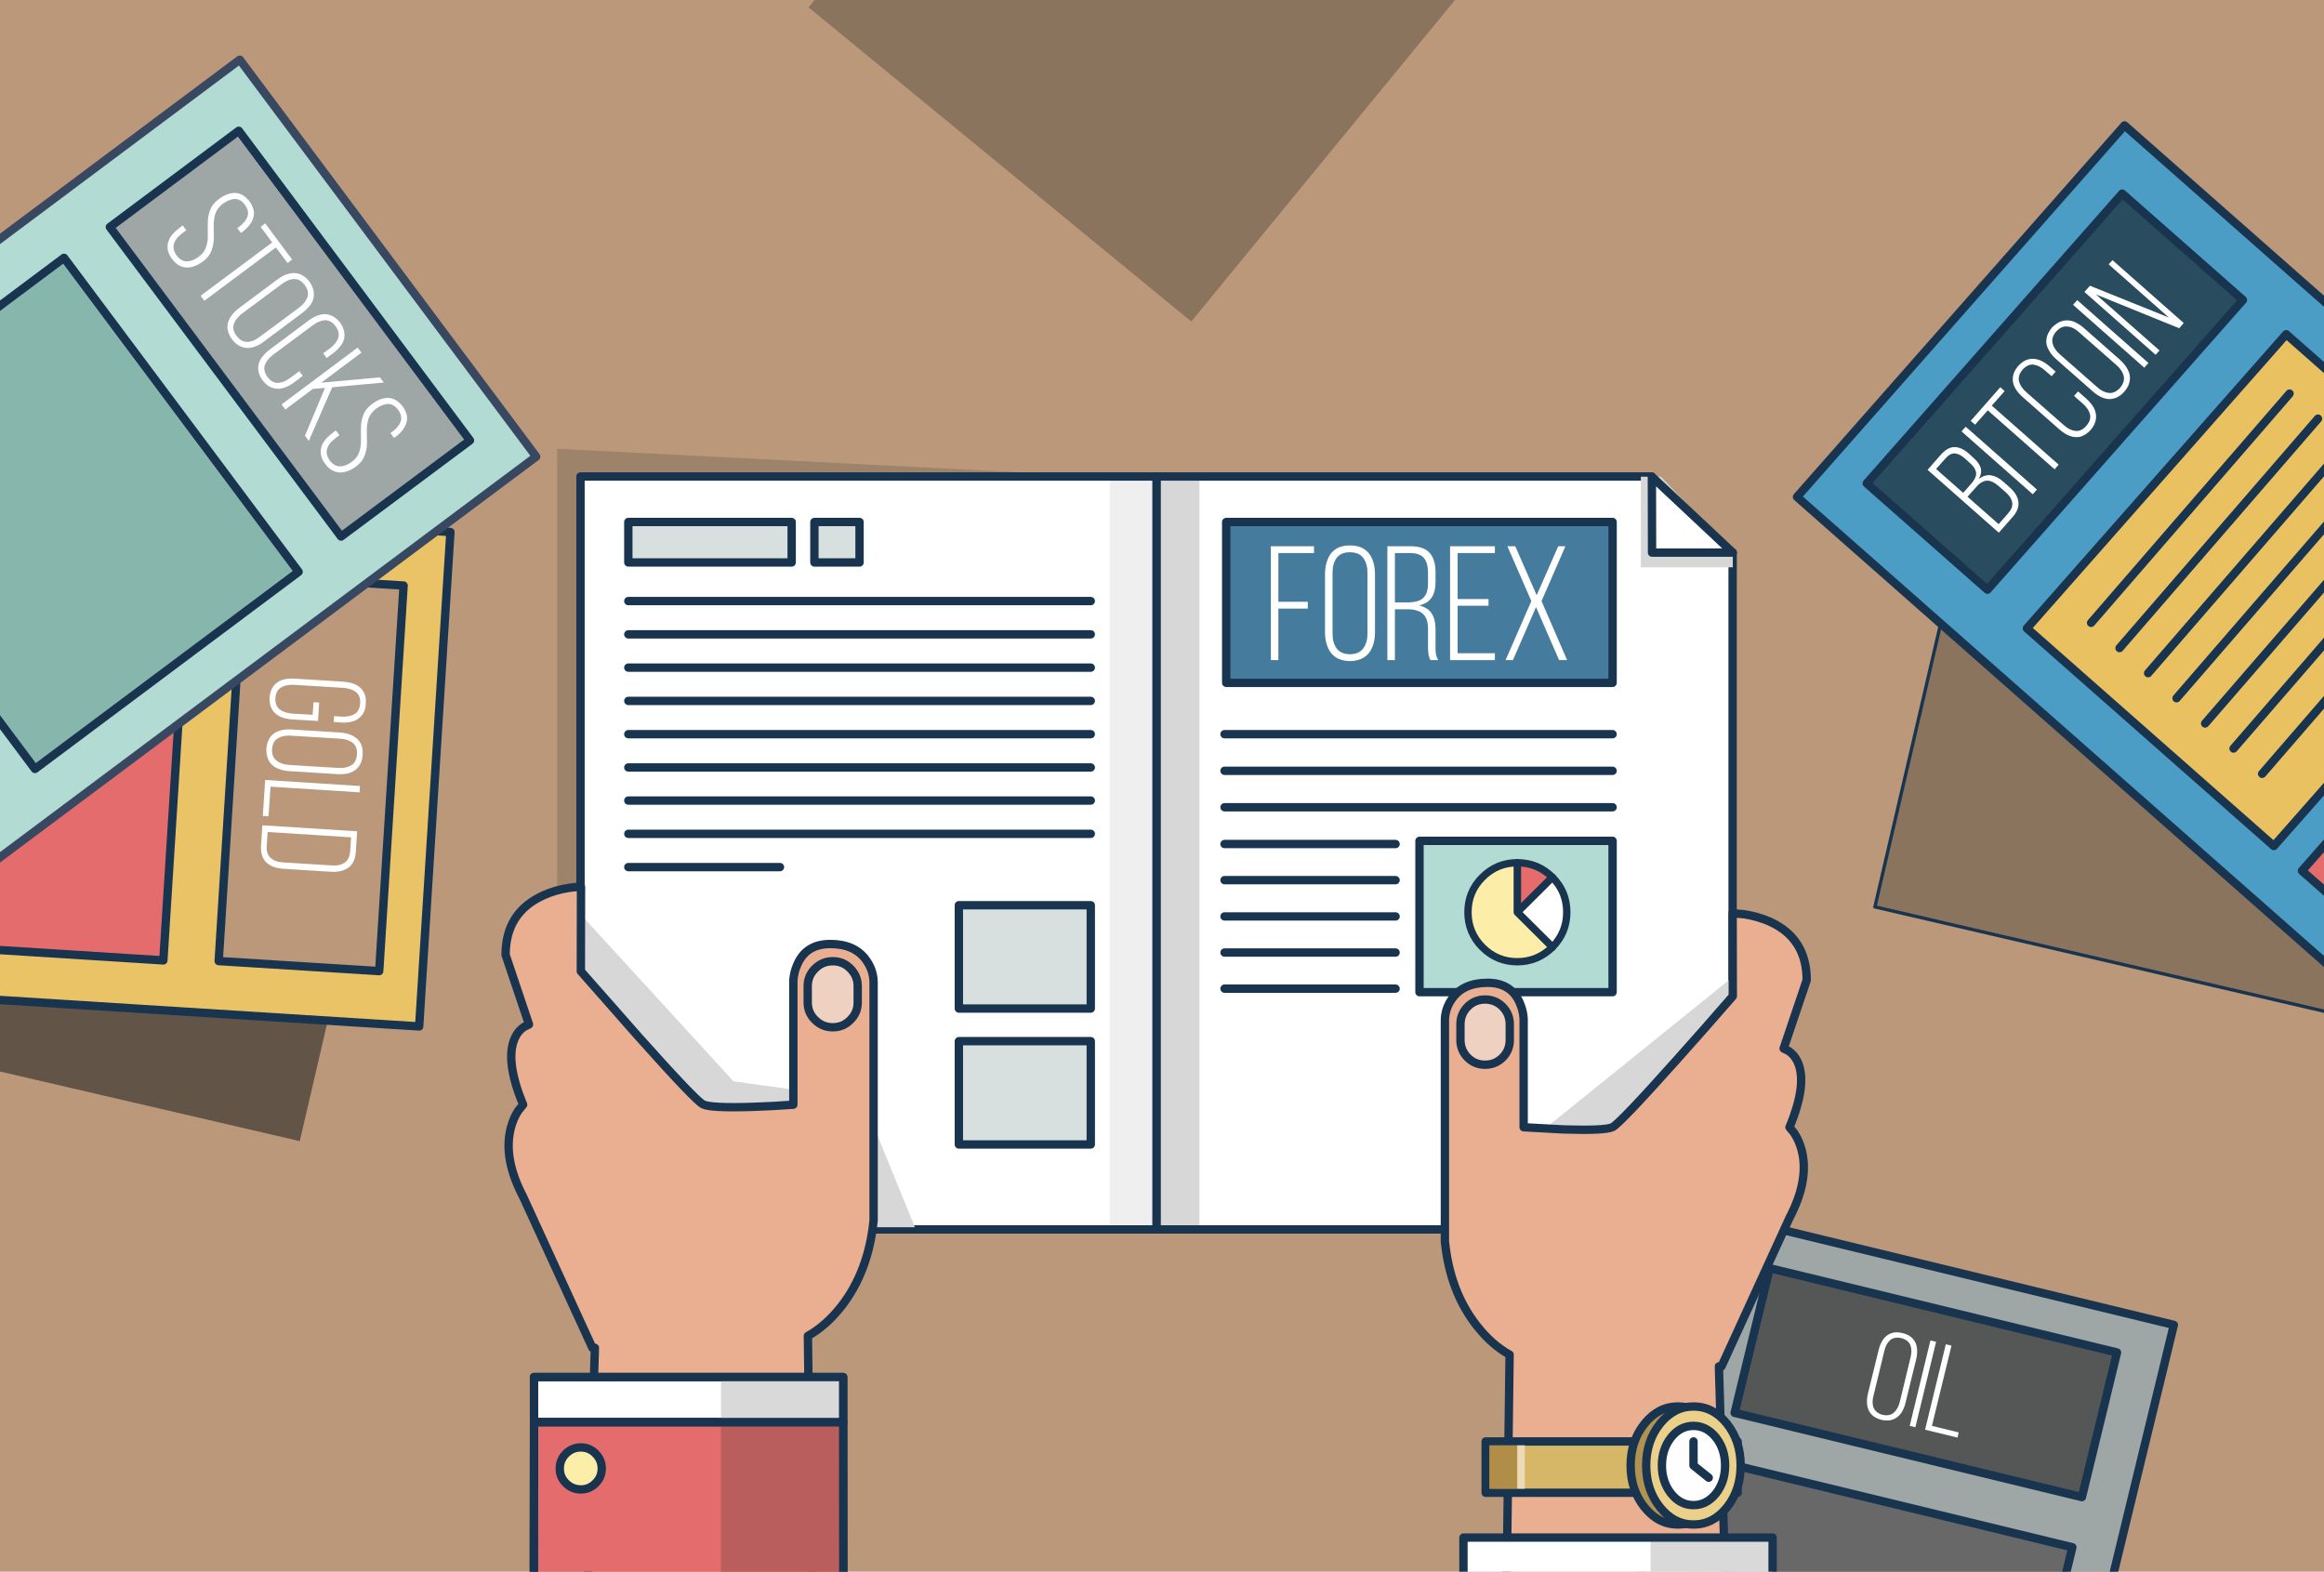 <svg xmlns="http://www.w3.org/2000/svg" image-rendering="optimizeQuality" baseProfile="basic" width="695" height="470" viewBox="0 0 695 470" preserveAspectRatio="xMinYMin meet"><g overflow="visible"><path fill="#BC987A" d="M699.701 478.201v-484h-711.95v484h711.95"/><path fill="#9FA7A6" stroke="#19344F" stroke-width="2.5" stroke-linecap="round" stroke-linejoin="round" d="M602.451 592.551l47.65-196.35-133.2-32.3-47.6 196.3 133.15 32.35"/><path fill="#686868" stroke="#19344F" stroke-width="2.5" stroke-linecap="round" stroke-linejoin="round" d="M598.301 551.201l21.45-88.5-105.35-25.55-21.5 88.45 105.4 25.6"/><path fill="#E56C6C" stroke="#19344F" stroke-width="2.5" stroke-linecap="round" stroke-linejoin="round" d="M528.801 560.451l3.55-14.6-41.9-10.15-3.55 14.6 41.9 10.15"/><path fill="#555656" stroke="#19344F" stroke-width="2.5" stroke-linecap="round" stroke-linejoin="round" d="M633.101 404.451l-103.85-25.2-10.5 43.25 103.85 25.2 10.5-43.25"/><path fill="#FFF" d="M579 401.25l-1.7-.4-6.2 25.55 1.7.4 6.2-25.55M583.6 402.4l-1.7-.4-6.2 25.55 9.7 2.35.35-1.55-8-1.95 5.85-24M571.95 400.25q-1.05-1.15-3-1.6-1.95-.5-3.4.05-1.4.5-2.35 1.8-.95 1.35-1.4 3.25l-3.2 13.05q-.45 1.9-.2 3.45.25 1.6 1.25 2.7 1.05 1.15 3 1.65 1.95.45 3.4-.1 1.45-.5 2.4-1.8t1.4-3.2l3.2-13.05q.45-1.9.2-3.5t-1.3-2.7m-.6 5.7l-3.2 13.25q-.55 2.15-1.75 3.2-1.25 1.15-3.4.7-2.05-.55-2.7-2.15-.6-1.5 0-3.65l3.2-13.25q.5-2.15 1.7-3.25 1.25-1.1 3.4-.65 2.05.55 2.7 2.1.6 1.55.05 3.7"/><path fill="#625447" d="M123.151 196.951l-212.7-49.4-33.5 144.3 212.7 49.4 33.5-144.3"/><path fill="#8B745E" stroke="#19344F" stroke-linecap="round" stroke-linejoin="round" d="M806.901 176.301l-212.7-49.4-33.5 144.3 212.7 49.4 33.5-144.3"/><path fill="#8B745E" d="M494.751-72.699l-114.5-93.95-138.45 168.85 114.45 93.95 138.5-168.85"/><path fill="#EAC367" d="M134.701 159.101l-217.95-13.75-9.35 147.85 217.95 13.75 9.35-147.85"/><path fill="none" stroke="#19344F" stroke-width="2.5" stroke-linecap="round" stroke-linejoin="round" d="M134.701 159.101l-217.95-13.75-9.35 147.85 217.95 13.75 9.35-147.85"/><path fill="#E56C6C" stroke="#19344F" stroke-width="2.5" stroke-linecap="round" stroke-linejoin="round" d="M56.251 170.201l-98.25-6.2-7.35 117 98.2 6.2 7.4-117M-53.149 163.301l-16.25-1.05-2.95 46.5 16.25 1.05 2.95-46.5"/><path fill="#BC987A" stroke="#19344F" stroke-width="2.5" stroke-linecap="round" stroke-linejoin="round" d="M120.701 175.101l-48.05-3-7.25 115.3 48 3 7.3-115.3"/><path fill="#FFF" d="M106.3 204.7q-1.55-.7-3.65-.85l-14.5-.9q-2.05-.15-3.7.35-1.6.55-2.65 1.85-1 1.3-1.2 3.45-.05 2.15.75 3.55.85 1.4 2.4 2.15 1.6.7 3.65.85l7.7.45.35-5.5-1.7-.1-.25 3.75-6.1-.35q-2.3-.15-3.75-1.25-1.4-1.1-1.3-3.4.2-2.3 1.75-3.2 1.55-.9 3.85-.75l14.7.9q2.35.15 3.8 1.25 1.4 1.1 1.25 3.4-.15 2.3-1.7 3.2-1.55.9-3.9.75l-2.2-.15-.1 1.75 2.1.15q2.1.15 3.7-.35 1.65-.55 2.65-1.85 1.05-1.3 1.15-3.45.15-2.15-.7-3.55-.8-1.4-2.4-2.15M105.35 219.95q-1.55-.75-3.65-.9l-14.5-.9q-2.05-.15-3.7.4-1.7.55-2.65 1.85-1 1.35-1.2 3.5-.05 2.15.75 3.6.8 1.45 2.4 2.2 1.55.75 3.6.9l14.5.9q2.1.15 3.75-.4t2.65-1.9q1.05-1.35 1.15-3.5.15-2.15-.7-3.6-.85-1.4-2.4-2.15m.15 2.2q1.4 1.1 1.25 3.45-.15 2.35-1.7 3.25-1.5.95-3.85.8l-14.75-.9q-2.35-.15-3.75-1.3-1.45-1.1-1.35-3.45.2-2.35 1.8-3.25 1.5-.9 3.85-.75l14.75.9q2.35.15 3.75 1.25M107.55 236.95l.1-1.9-28.35-1.8-.7 10.75 1.7.1.6-8.85 26.65 1.7M104.15 259.5q2-1.4 2.25-4.65l.4-6.25-28.35-1.8-.4 6.25q-.15 3.25 1.65 4.9 1.8 1.65 5 1.85l14.25.9q3.15.2 5.2-1.2m.55-4.8q-.2 2.35-1.7 3.3-1.5 1-3.8.8l-14.45-.9q-2.4-.1-3.75-1.3-1.35-1.1-1.25-3.5l.3-4.3 24.95 1.6-.3 4.3"/><path fill="#B2DCD3" stroke="#384861" stroke-width="2.5" stroke-linecap="round" stroke-linejoin="round" d="M160.351 136.551l-88.65-118.7-174.95 130.75 88.7 118.65 174.9-130.7"/><path fill="#87B7AC" stroke="#19344F" stroke-width="2.5" stroke-linecap="round" stroke-linejoin="round" d="M19.151 77.101l-78.85 58.95 70.15 93.9 78.85-58.95-70.15-93.9"/><path fill="#E56C6C" stroke="#19344F" stroke-width="2.5" stroke-linecap="round" stroke-linejoin="round" d="M-68.699 142.751l-13 9.7 27.85 37.35 13.05-9.75-27.9-37.3"/><path fill="#9FA7A6" stroke="#19344F" stroke-width="2.5" stroke-linecap="round" stroke-linejoin="round" d="M102.001 160.451l38.55-28.75-69.15-92.6-38.55 28.8 69.15 92.55"/><path fill="#FFF" d="M86.4 81.85q-1.7.4-3.35 1.65L71.4 92.2q-1.65 1.25-2.55 2.75-.9 1.5-.85 3.1.15 1.7 1.35 3.4 1.35 1.75 2.9 2.25 1.6.65 3.3.15 1.65-.4 3.3-1.65l11.65-8.7q1.65-1.25 2.6-2.75.9-1.45.75-3.15-.1-1.65-1.35-3.45-1.3-1.65-2.9-2.2-1.5-.55-3.2-.1m4.7 3.35q1.4 1.9.85 3.65-.55 1.65-2.45 3.1l-11.85 8.8q-1.9 1.45-3.65 1.5-1.85.05-3.3-1.85-1.35-1.85-.75-3.55.55-1.65 2.45-3.1l11.85-8.8q1.9-1.45 3.65-1.5 1.8-.1 3.2 1.75M86 78.65l1.35-1.05-8.05-10.8-1.35 1.05 3.45 4.65L60 88.45l1.1 1.5L82.5 74l3.5 4.65M97.15 95.75q1.8-.05 3.2 1.8 1.35 1.85.8 3.55-.65 1.7-2.5 3.1l-2 1.45 1.05 1.4 1.9-1.4q1.65-1.25 2.6-2.7.95-1.45.8-3.1-.05-1.6-1.3-3.4-1.35-1.65-2.9-2.2-1.5-.55-3.2-.1-1.65.45-3.3 1.7l-11.65 8.7q-1.65 1.25-2.6 2.7-.9 1.45-.85 3.1.1 1.7 1.35 3.4 1.35 1.75 2.85 2.2 1.6.55 3.25.1 1.65-.45 3.3-1.7l2.6-1.95-1.05-1.4-2.7 2q-1.85 1.4-3.6 1.5-1.8.1-3.2-1.75-1.35-1.85-.8-3.6.6-1.65 2.45-3.05l11.85-8.8q1.85-1.4 3.65-1.55M66.55 61q1.8-1.35 3.6-1.5 1.75-.05 3.1 1.75 1.35 1.85.75 3.55-.6 1.6-2.45 3l-.6.4 1.1 1.45.5-.35q1.65-1.25 2.5-2.65.95-1.5.9-3.1-.1-1.6-1.35-3.35-1.95-2.45-4.3-2.5-2.4-.05-4.95 1.9-1.9 1.45-2.5 3.2-.7 1.75-.7 3.7-.05 1.9 0 3.8.05 1.85-.5 3.5-.5 1.65-2.05 2.85-1.85 1.45-3.6 1.5-1.75.1-3.2-1.75-1.3-1.9-.75-3.6.55-1.65 2.4-3l1.25-.95-1.05-1.45-1.15.9q-1.65 1.25-2.6 2.7-.85 1.45-.8 3.1.1 1.65 1.35 3.35 1.35 1.75 2.85 2.25 1.55.55 3.2.1 1.65-.45 3.3-1.7 1.85-1.4 2.45-3.2.65-1.7.7-3.6 0-1.95-.05-3.8 0-1.9.5-3.6.55-1.6 2.15-2.9M116.1 119q-2.4-.05-4.95 1.9-1.9 1.45-2.5 3.2-.7 1.75-.7 3.7-.05 1.9 0 3.8.05 1.85-.5 3.5-.5 1.65-2.05 2.85-1.85 1.45-3.6 1.5-1.75.1-3.2-1.75-1.3-1.9-.75-3.6.55-1.65 2.4-3l1.25-.95-1.05-1.45-1.15.9q-1.65 1.25-2.6 2.7-.85 1.45-.8 3.1.1 1.65 1.35 3.35 1.35 1.75 2.85 2.25 1.55.55 3.2.1 1.65-.45 3.3-1.7 1.85-1.4 2.45-3.2.65-1.7.7-3.6 0-1.95-.05-3.8 0-1.9.5-3.6.55-1.6 2.15-2.9 1.8-1.35 3.6-1.5 1.75-.05 3.1 1.75 1.35 1.85.75 3.55-.6 1.6-2.45 3l-.6.4 1.1 1.45.5-.35q1.65-1.25 2.5-2.65.95-1.5.9-3.1-.1-1.6-1.35-3.35-1.95-2.45-4.3-2.5M108.1 105.45l-1.15-1.5-22.75 17 1.15 1.5 8.2-6.15 3.65-.3-6 14.3 1.15 1.55 7-16.05 15.45-1.4-1.2-1.55-17.55 1.6 12.05-9"/><path fill="#4C9DC5" stroke="#19344F" stroke-width="2.5" stroke-linecap="round" stroke-linejoin="round" d="M635.351 37.501l-97.95 111.1 163.8 144.4 97.95-111.1-163.8-144.4"/><path fill="#E9C160" d="M683.701 99.951l-77.55 87.95 73.85 65.1 77.5-87.95-73.8-65.1"/><path fill="none" stroke="#19344F" stroke-width="2.5" stroke-linecap="round" stroke-linejoin="round" d="M683.701 99.951l-77.55 87.95 73.85 65.1 77.5-87.95-73.8-65.1M625.351 186.251l59.35-68.55M633.851 193.801l59.35-68.6M642.401 201.301l59.35-68.55M650.901 208.801l59.35-68.55M659.451 216.351l59.35-68.55M667.951 223.851l59.35-68.55M676.501 231.401l59.35-68.6"/><path fill="#E56C6C" stroke="#19344F" stroke-width="2.5" stroke-linecap="round" stroke-linejoin="round" d="M688.401 260.401l12.2 10.75 30.8-34.95-12.2-10.75-30.8 34.95"/><path fill="#294D5E" stroke="#19344F" stroke-width="2.5" stroke-linecap="round" stroke-linejoin="round" d="M670.751 89.701l-36.1-31.8-76.4 86.65 36.1 31.8 76.4-86.65"/><path fill="#FFF" d="M651.7 98.15l1.35-1.55-21.3-18.8-1.15 1.25 18 15.9-23.6-9.5-1.65 1.85 21.3 18.8 1.15-1.3-19-16.75 24.9 10.1M621.2 89.75l-1.25 1.4 21.3 18.8 1.25-1.4-21.3-18.8M623.15 98.05q-1.55-1.35-3.2-1.95-1.65-.55-3.25-.1-1.6.45-3.1 2-1.35 1.7-1.6 3.3-.25 1.65.6 3.2.75 1.55 2.3 2.9l10.9 9.6q1.55 1.4 3.2 2 1.65.6 3.2.15 1.65-.4 3.1-2.05 1.4-1.6 1.6-3.25.3-1.65-.55-3.25-.75-1.55-2.3-2.95l-10.9-9.6m7.5 19.45q-1.8-.2-3.5-1.75l-11.1-9.75q-1.8-1.6-2.2-3.3-.45-1.8 1.05-3.55 1.6-1.75 3.4-1.5 1.8.15 3.5 1.75l11.1 9.75q1.8 1.55 2.2 3.3.4 1.75-1.1 3.55-1.6 1.7-3.35 1.5M608.2 109.05q1.75.25 3.5 1.85l1.85 1.6 1.2-1.35-1.75-1.55q-1.55-1.35-3.15-1.95-1.65-.6-3.25-.2-1.6.4-3.05 2-1.4 1.65-1.6 3.3-.2 1.6.6 3.15.8 1.5 2.35 2.85l10.9 9.6q1.55 1.4 3.15 2 1.6.6 3.2.25 1.6-.45 3.1-2.05 1.35-1.65 1.55-3.25.2-1.65-.55-3.2-.8-1.5-2.35-2.9l-2.45-2.15-1.2 1.35 2.55 2.25q1.75 1.5 2.2 3.2.45 1.75-1.1 3.5-1.5 1.75-3.3 1.5-1.75-.2-3.45-1.75l-11.1-9.75q-1.8-1.55-2.25-3.3-.4-1.75 1.05-3.5 1.6-1.75 3.35-1.5M614.45 140.35l1.2-1.4-20-17.65 3.85-4.35-1.3-1.15-8.85 10.05 1.3 1.15 3.8-4.3 20 17.65M607.9 147.8l1.25-1.4-21.3-18.8-1.25 1.4 21.3 18.8M584.55 133.7q-2.05-.05-4.15 2.3l-3.95 4.5 21.3 18.8 4.05-4.6q2.15-2.4 1.8-4.7-.3-2.25-2.65-4.3l-1.85-1.65q-1.8-1.6-3.65-1.9-1.85-.3-3.7 1.1 1.05-1.85.55-3.45-.55-1.55-2.3-3.05l-1.2-1.1q-2.25-1.95-4.25-1.95m-5.55 6.55l2.7-3.05q1.45-1.7 2.9-1.6 1.45.1 3.05 1.55l1.4 1.25q1.3 1.15 1.7 2.2.45 1.05 0 2.15-.45 1.05-1.55 2.25l-2.1 2.4-8.1-7.15m15.05 3.5q1.65-.15 3.7 1.65l1.95 1.7q1.8 1.55 2.05 3.15.3 1.55-1.25 3.3l-2.8 3.2-9.3-8.2 2.35-2.65q1.6-1.95 3.3-2.15"/><path fill="#9D8369" d="M308.101 249.101l22.5-106.55-163.95-8.35v132.05l141.45-17.15"/><g transform="translate(345.7 142.5)"><animateTransform attributeName="transform" additive="replace" type="translate" dur="2.875s" keyTimes="0;1" values="0,0;0,0" fill="freeze"/><animateTransform attributeName="transform" additive="sum" type="translate" repeatCount="indefinite" dur="2.875s" keyTimes="0;0.014;0.029;0.043;0.058;0.072;0.087;0.101;0.116;0.13;0.145;0.159;0.174;0.188;0.203;0.217;0.478;0.493;0.507;0.522;0.536;0.551;0.565;0.58;0.594;0.609;0.623;0.638;0.652;0.666;0.667;1" values="346.7,144.05;346.764,140.721;346.879,137.444;346.993,134.166;347.057,130.889;347.118,127.611;347.286,124.337;347.35,121.005;347.409,117.727;347.522,114.399;347.636,111.071;347.715,107.844;347.771,104.566;347.886,101.238;348,97.96;348,97.91;348,97.91;348,97.96;347.888,100.642;347.876,103.323;347.765,106.055;347.703,108.729;347.591,111.412;347.579,114.201;347.468,116.932;347.406,119.614;347.349,122.296;347.286,125.078;347.117,127.756;347.109,130.491;0;0" calcMode="discrete"/><animateTransform attributeName="transform" additive="sum" type="translate" repeatCount="indefinite" dur="2.875s" keyTimes="0;0.667;0.681;0.696;0.71;0.725;0.739;1" values="0;347.109,130.491;346.997,133.121;346.935,135.855;346.874,138.636;346.761,141.368;346.7,144.05;346.7,144.05" calcMode="discrete"/><animateTransform attributeName="transform" additive="sum" type="scale" repeatCount="indefinite" dur="2.875s" keyTimes="0;0.014;0.029;0.043;0.058;0.072;0.087;0.101;0.116;0.13;0.145;0.159;0.174;0.188;0.203;0.493;0.507;0.522;0.536;0.551;0.565;0.58;0.594;0.609;0.623;0.638;0.652;0.666;0.667;1" values="1,1;1.014,1.014;1.029,1.029;1.043,1.043;1.057,1.057;1.071,1.071;1.086,1.086;1.1,1.1;1.114,1.114;1.129,1.129;1.143,1.143;1.157,1.157;1.171,1.171;1.186,1.186;1.2,1.2;1.2,1.2;1.188,1.188;1.176,1.176;1.165,1.165;1.153,1.153;1.141,1.141;1.129,1.129;1.118,1.118;1.106,1.106;1.094,1.094;1.082,1.082;1.071,1.071;1.059,1.059;1;1" calcMode="discrete"/><animateTransform attributeName="transform" additive="sum" type="scale" repeatCount="indefinite" dur="2.875s" keyTimes="0;0.667;0.681;0.696;0.71;0.725;0.739;1" values="1;1.059,1.059;1.047,1.047;1.035,1.035;1.024,1.024;1.012,1.012;1,1;1,1" calcMode="discrete"/><animateTransform attributeName="transform" additive="sum" type="translate" repeatCount="indefinite" dur="2.875s" keyTimes="0;0.014;0.029;0.058;0.072;0.087;0.101;0.116;0.145;0.159;0.174;0.536;0.551;0.565;0.58;0.609;0.623;0.638;0.652;0.666;0.667;1" values="-1,-1.55;-0.95,-1.5;-1,-1.55;-1,-1.55;-0.95,-1.55;-1,-1.6;-1,-1.55;-0.95,-1.55;-0.95,-1.55;-1.05,-1.55;-1,-1.55;-1,-1.55;-1,-1.5;-1,-1.5;-1,-1.55;-1,-1.55;-1.05,-1.55;-1.05,-1.55;-0.95,-1.5;-1,-1.55;0;0" calcMode="discrete"/><animateTransform attributeName="transform" additive="sum" type="translate" repeatCount="indefinite" dur="2.875s" keyTimes="0;0.667;0.681;0.696;0.71;0.725;0.739;1" values="0;-1,-1.55;-1,-1.5;-1,-1.55;-1,-1.55;-0.95,-1.55;-1,-1.55;-1,-1.55" calcMode="discrete"/><path fill="#FFF" d="M.2 225.15V0h-172.3v225.15H.2"/><path fill="#EFEFEF" d="M-1.049.051h-12.75v225.5h12.75V.051"/><path fill="none" stroke="#19344F" stroke-width="2.5" stroke-linecap="round" stroke-linejoin="round" d="M.2 225.15V0h-172.3v225.15H.2"/><path fill="#D7D7D7" d="M-172.299 149.851q-.55 18.55.3 19.65.85 1.15 12.05 28.2 5.6 13.5 11.05 26.8h76.8l-12.35-30.3-24-10.85-17.9-2.5-45.2-49.35-.75 18.35"/><path fill="#FFF" d="M148.3 22.7L148.25 0H.2v225.15h172.25V22.7H148.3"/><path fill="#D7D7D7" d="M13.001.051H.251v225.5h12.75V.051"/><path fill="none" stroke="#19344F" stroke-width="2.5" stroke-linecap="round" stroke-linejoin="round" d="M148.3 22.7L148.25 0H.2v225.15h172.25V22.7H148.3"/><path fill="#E9AF90" stroke="#19344F" stroke-width="2.5" stroke-linecap="round" stroke-linejoin="round" d="M-175.449 123.001q-4.25.65-7.75 2.25-11.3 5.1-11.3 17.8l7 20.8-1.5.75q-1.75 1.15-2.7 3.25-3.1 6.65 2.45 20l-1.4 1.7q-1.5 2.25-2.25 5.1-2.45 9.15 3.65 20.75l20.7 45.15h.75q-1.75 57.75-5.1 171.4-4.05 137.4-4.8 167.25h78l-4.4-342.2q5.45-3.05 10-8.85 8.1-10.4 9.65-25.65v-71.15q0-3.6-2.2-6.7-3.4-4.85-10.75-4.85-7.15 0-9.8 6-1.35 3-1.25 6v36.05q-5.85.45-12.15.65-12.65.4-14.85-.75-2.25-1.1-19.6-20.55l-16.95-19.25.05-25.25q-1.4 0-3.5.3"/><path fill="#EFD1C1" stroke="#19344F" stroke-width="2.5" stroke-linecap="round" stroke-linejoin="round" d="M-91.399 147.151q-2.15-2.2-5.25-2.2t-5.3 2.2q-2.2 2.15-2.2 5.25v4.85q0 3.1 2.2 5.25 2.2 2.2 5.3 2.2 3.1 0 5.25-2.2 2.2-2.15 2.2-5.25v-4.85q0-3.05-2.2-5.25"/><path fill="#E56C6C" stroke="#19344F" stroke-width="2.5" stroke-linecap="round" stroke-linejoin="round" d="M-93.549 282.751h-92.45l-.4 322.4h93.15l-.3-322.4"/><path fill="#B95D5D" d="M-93.549 269.301h-36.55v335.85h36.85l-.3-335.85"/><path fill="none" stroke="#19344F" stroke-width="2.5" stroke-linecap="round" stroke-linejoin="round" d="M-93.549 282.751h-92.45l-.4 322.4h93.15l-.3-322.4"/><path fill="#FFF" d="M-185.999 269.301v13.45h92.45v-13.45h-92.45"/><path fill="none" stroke="#19344F" stroke-width="2.5" stroke-linecap="round" stroke-linejoin="round" d="M-185.999 269.301v13.45h92.45v-13.45h-92.45"/><path fill="#D9D9D9" d="M-130.099 269.301v13.15h27.25q4.85 0 9.35 1.5l-.05-14.65h-36.55"/><path fill="none" stroke="#19344F" stroke-width="2.5" stroke-linecap="round" stroke-linejoin="round" d="M-185.999 269.301v13.45h92.45v-13.45h-92.45"/><path fill="#FCEEA9" stroke="#19344F" stroke-width="2.5" stroke-linecap="round" stroke-linejoin="round" d="M-165.749 296.651q0-2.6-1.85-4.45-1.8-1.85-4.4-1.85-2.6 0-4.45 1.85t-1.85 4.45q0 2.6 1.85 4.4 1.85 1.85 4.45 1.85t4.4-1.85q1.85-1.8 1.85-4.4"/><path fill="none" stroke="#19344F" stroke-width="2.5" stroke-linecap="round" stroke-linejoin="round" d="M-157.799 37.251h138.3M-157.799 47.201h138.3M-157.799 57.151h138.3M-157.799 67.101h138.3M-157.799 77.051h138.3M-157.799 87.001h138.3M-157.799 96.901h138.3M-157.799 106.851h138.3M-157.799 116.801h45.35"/><path fill="#457C9E" stroke="#19344F" stroke-width="2.5" stroke-linecap="round" stroke-linejoin="round" d="M21.001 13.601v48.1h115.55v-48.1H21.001"/><path fill="#FFF" d="M101.35 22.9v-2.05h-13.4V54.9h13.4v-2.05H90.2v-14.2h9.25v-2H90.2V22.9h11.15M107.45 20.85h-2.35l7.15 16.4-7.7 17.65h2.2l6.9-15.85 6.9 15.85h2.4l-7.65-17.65 7.15-16.4h-2.15l-6.45 14.65-6.4-14.65M83.6 45.55q0-2.8-1.15-4.6-1.2-1.8-3.8-2.4 2.55-.55 3.75-2.3 1.2-1.75 1.2-4.7v-3q0-3.65-1.7-5.65-1.75-2-5.6-2.05h-7.1V54.9h2.25V39.7H75q1.95-.05 3.35.5 1.45.5 2.2 1.75.8 1.25.8 3.55v5.3q0 1.4.15 2.35.15 1 .6 1.75h2.3q-.5-.85-.7-1.9-.15-1.1-.1-2.2v-5.25m-2.25-13.6q0 2.3-.75 3.5-.75 1.25-2.15 1.75-1.4.45-3.4.45h-3.6V22.9h4.8q2.75.05 3.95 1.55 1.15 1.55 1.15 4.3v3.2M58 20.6q-2.6 0-4.25 1.1t-2.4 3.05q-.8 1.95-.8 4.45v17.4q0 2.5.8 4.4.75 1.95 2.4 3.05 1.65 1.1 4.25 1.15 2.6-.05 4.25-1.15 1.7-1.1 2.45-3.05.8-1.9.8-4.4V29.2q0-2.5-.8-4.45-.75-1.95-2.45-3.05-1.65-1.1-4.25-1.1m0 2.05q2.8 0 4.05 1.8 1.25 1.75 1.2 4.6v17.7q.05 2.8-1.2 4.55-1.25 1.8-4.05 1.85-2.8-.05-4.05-1.85-1.2-1.75-1.15-4.55v-17.7q-.05-2.85 1.15-4.6 1.25-1.8 4.05-1.8M47.25 22.9v-2.05h-12.9V54.9h2.25V39.5h8.8v-2.05h-8.8V22.9h10.65"/><path fill="#D7D7D7" d="M151.001.051h-6v27.1h27.5v-4.4l-21.5-22.7"/><path fill="#FFF" stroke="#19344F" stroke-width="2.5" stroke-linecap="round" stroke-linejoin="round" d="M148.301.051l.05 22.7h24.15l-24.2-22.7"/><path fill="none" stroke="#19344F" stroke-width="2.5" stroke-linecap="round" stroke-linejoin="round" d="M20.501 77.051h116.05M20.501 88.001h116.05M20.501 98.901h116.05M20.501 109.901h51.15M20.501 120.701h51.15M20.501 131.551h51.15M20.501 142.351h51.15M20.501 153.151h51.15"/><path fill="#B2DCD3" stroke="#19344F" stroke-width="2.5" stroke-linecap="round" stroke-linejoin="round" d="M136.551 154.201v-45.25h-57.75v45.25h57.75"/><path fill="#D7E0DE" stroke="#19344F" stroke-width="2.5" stroke-linecap="round" stroke-linejoin="round" d="M-19.499 159.101v-30.9h-39.45v30.9h39.45M-19.499 168.851h-39.45v30.9h39.45v-30.9M-108.949 25.701v-12.1h-48.85v12.1h48.85M-88.649 25.701v-12.1h-13.5v12.1h13.5"/><path fill="#D7D7D7" d="M178.651 159.001l-6.15-9.35-56.2 45.35 32.05.7 30.3-36.7"/><path fill="#E9AF90" stroke="#19344F" stroke-width="2.5" stroke-linecap="round" stroke-linejoin="round" d="M187.701 171.051l6.9-20.45q0-12.5-11.05-17.5-3.5-1.55-7.65-2.2l-3.45-.3.05 24.8q-8.1 9.35-16.65 18.9-17.1 19.15-19.3 20.25-2.2 1.1-14.6.7l-12-.65v-31.4q.1-2.95-1.2-5.9-2.6-5.9-9.6-5.9-7.25 0-10.6 4.75-2.15 3.05-2.15 6.55v66q1.5 15 9.5 25.2 4.55 5.8 9.85 8.7l-4.35 336.5h76.65q-1.15-47.2-9.7-333l.75.05 20.35-44.45q6-11.45 3.6-20.4-.75-2.8-2.25-5.05l-1.35-1.65q5.45-13.1 2.4-19.65-.95-2-2.65-3.15l-1.5-.75"/><path fill="#E56C6C" stroke="#19344F" stroke-width="2.5" stroke-linecap="round" stroke-linejoin="round" d="M184.401 328.801h-92.45l-.4 322.4h93.15l-.3-322.4"/><path fill="#FFF" d="M91.9 317.25v13.5h92.45v-13.5H91.9"/><path fill="#D9D9D9" d="M147.901 317.301v13.175l36.55.05v-13.225h-36.55"/><path fill="none" stroke="#19344F" stroke-width="2.5" stroke-linecap="round" stroke-linejoin="round" d="M184.401 330.801v-13.5h-92.45v13.5h92.45"/><path fill="#EFD1C1" stroke="#19344F" stroke-width="2.5" stroke-linecap="round" stroke-linejoin="round" d="M98.401 175.901q3.1 0 5.25-2.15t2.15-5.25v-4.7q0-3.05-2.15-5.25-2.15-2.15-5.25-2.15-3.05 0-5.2 2.15-2.15 2.2-2.15 5.25v4.7q0 3.05 2.15 5.25 2.15 2.15 5.2 2.15"/><path fill="#D6B667" d="M173.95 303.901v-15.35H98.6v15.35h75.35"/><path fill="none" stroke="#19344F" stroke-width="2.5" stroke-linecap="round" stroke-linejoin="round" d="M173.95 303.901v-15.35H98.6v15.35h75.35"/><path fill="#B19351" d="M170.2 295.751q0-7.3-4.1-12.5-4.15-5.15-10-5.15t-10 5.15q-4.15 5.2-4.15 12.5t4.15 12.5q4.15 5.15 10 5.15t10-5.15q4.1-5.2 4.1-12.5"/><path fill="none" stroke="#19344F" stroke-width="2.5" stroke-linecap="round" stroke-linejoin="round" d="M170.2 295.751q0-7.3-4.1-12.5-4.15-5.15-10-5.15t-10 5.15q-4.15 5.2-4.15 12.5t4.15 12.5q4.15 5.15 10 5.15t10-5.15q4.1-5.2 4.1-12.5"/><path fill="#EBD089" d="M174.85 295.751q0-7.3-4.1-12.5-4.15-5.15-10-5.15t-10 5.15q-4.15 5.2-4.15 12.5t4.15 12.5q4.15 5.15 10 5.15t10-5.15q4.1-5.2 4.1-12.5"/><path fill="none" stroke="#19344F" stroke-width="2.5" stroke-linecap="round" stroke-linejoin="round" d="M174.85 295.751q0-7.3-4.1-12.5-4.15-5.15-10-5.15t-10 5.15q-4.15 5.2-4.15 12.5t4.15 12.5q4.15 5.15 10 5.15t10-5.15q4.1-5.2 4.1-12.5"/><path fill="#FEFEFE" d="M170.2 295.751q0-4.9-2.75-8.4-2.8-3.45-6.7-3.45-3.95 0-6.7 3.45-2.75 3.5-2.75 8.4t2.75 8.4q2.75 3.45 6.7 3.45 3.9 0 6.7-3.45 2.75-3.5 2.75-8.4"/><path fill="none" stroke="#19344F" stroke-width="2.5" stroke-linecap="round" stroke-linejoin="round" d="M170.2 295.751q0-4.9-2.75-8.4-2.8-3.45-6.7-3.45-3.95 0-6.7 3.45-2.75 3.5-2.75 8.4t2.75 8.4q2.75 3.45 6.7 3.45 3.9 0 6.7-3.45 2.75-3.5 2.75-8.4"/><path fill="#B08E47" d="M108.05 302.701v-13H99.7v13h8.35"/><path fill="#ECD9B5" d="M110.3 302.701v-13h-2.25v13h2.25"/><path fill="none" stroke="#19344F" stroke-width="2.5" stroke-linecap="round" stroke-linejoin="round" d="M160.75 295.751l4.55 3.65m-4.55-3.65v-7.2"/><path fill="#E66C6C" stroke="#19344F" stroke-width="2.2" stroke-linecap="round" stroke-linejoin="round" d="M108.05 130.301l10.5-10.45q-4.35-4.35-10.5-4.35v14.8"/><path fill="#FFF" stroke="#19344F" stroke-width="2.2" stroke-linecap="round" stroke-linejoin="round" d="M122.85 130.301q0-6.15-4.3-10.45l-10.5 10.45 10.5 10.45q4.3-4.4 4.3-10.45"/><path fill="#FCEEA9" stroke="#19344F" stroke-width="2.2" stroke-linecap="round" stroke-linejoin="round" d="M108.05 130.301v-14.8q-6.1 0-10.45 4.35-4.3 4.3-4.3 10.45 0 6.1 4.3 10.45 4.35 4.35 10.45 4.35 6.05 0 10.5-4.35l-10.5-10.45"/></g></g></svg>